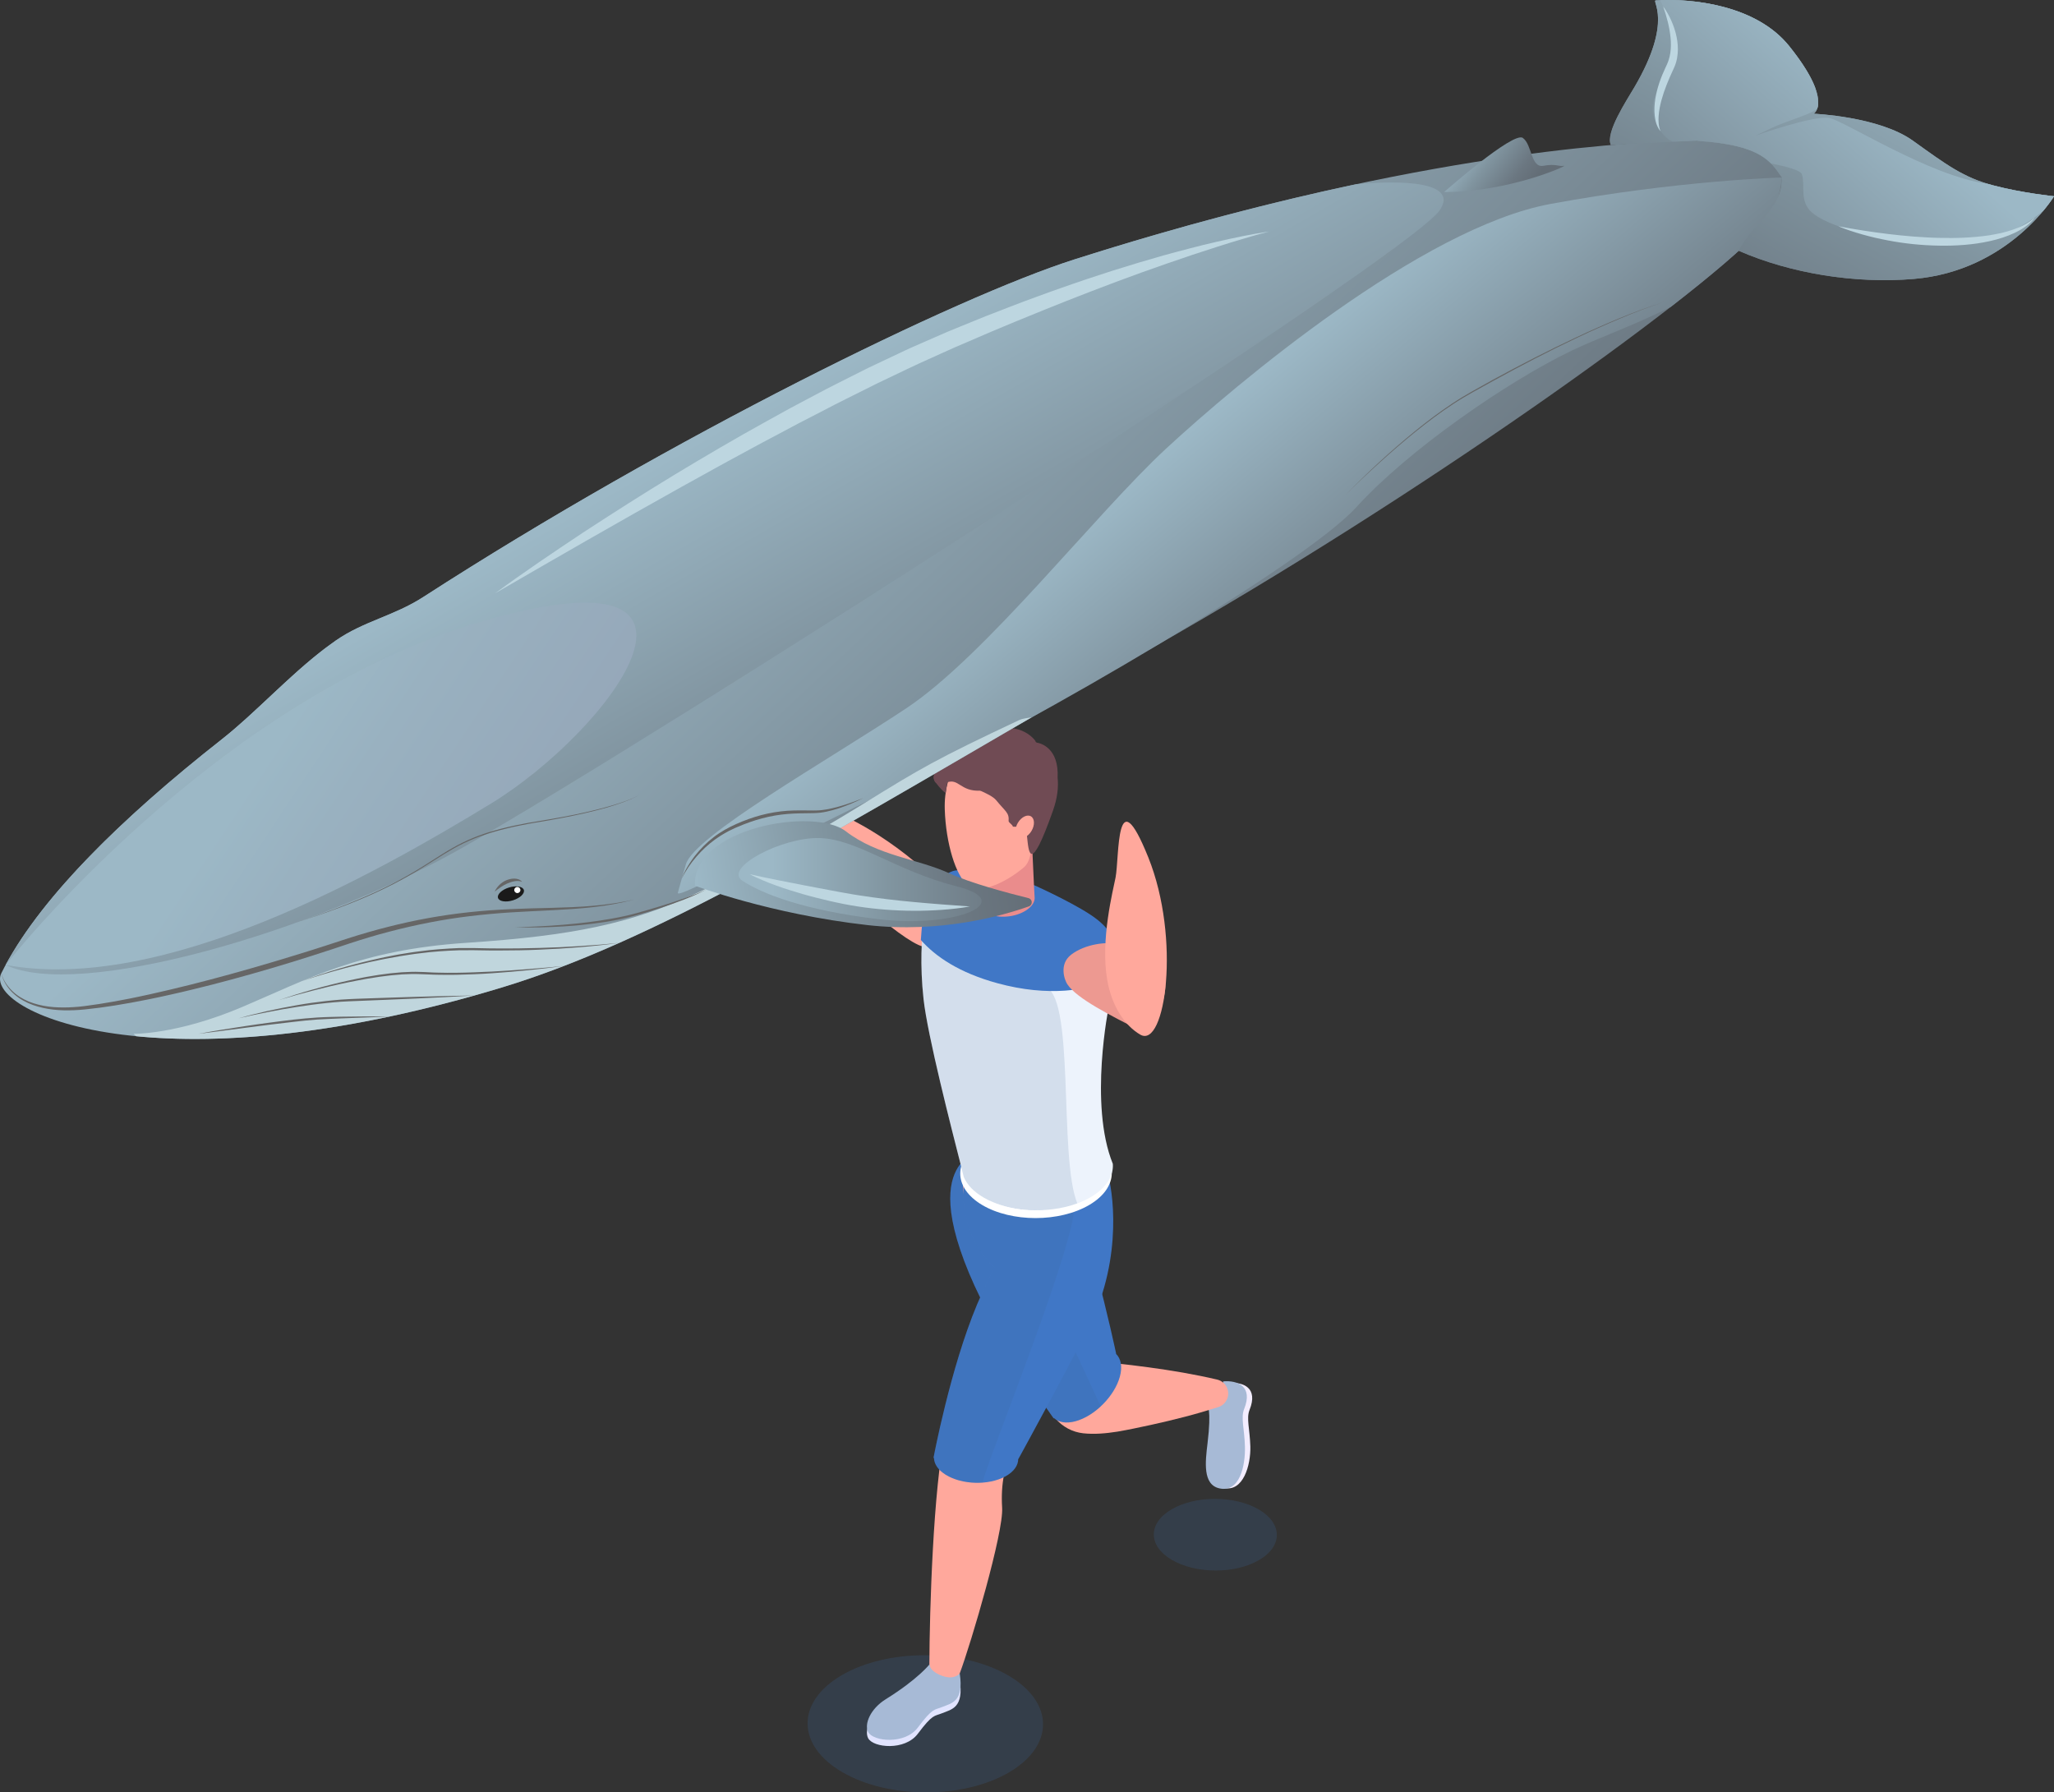 <svg width="259" height="226" viewBox="0 0 259 226" fill="none" xmlns="http://www.w3.org/2000/svg">
    <rect x="0" y="0" width="259" height="226" fill="#333333" stroke="none"/>
    <defs>
        <linearGradient id="paint0_linear_217_429" x1="88.969" y1="48.405" x2="152.761" y2="116.889" gradientUnits="userSpaceOnUse">
            <stop stop-color="#9CB8C6"/>
            <stop offset="1" stop-color="#636D76"/>
        </linearGradient>
        <linearGradient id="paint1_linear_217_429" x1="146.43" y1="57.387" x2="172.564" y2="88.513" gradientUnits="userSpaceOnUse">
            <stop stop-color="#9CB8C6"/>
            <stop offset="1" stop-color="#636D76"/>
        </linearGradient>
        <linearGradient id="paint2_linear_217_429" x1="82.757" y1="58.596" x2="114.768" y2="114.107" gradientUnits="userSpaceOnUse">
            <stop stop-color="#9CB8C6"/>
            <stop offset="1" stop-color="#636D76"/>
        </linearGradient>
        <linearGradient id="paint3_linear_217_429" x1="33.603" y1="95.408" x2="64.266" y2="115.743" gradientUnits="userSpaceOnUse">
            <stop stop-color="#9CB8C6"/>
            <stop offset="0.3" stop-color="#99B1C0"/>
            <stop offset="1" stop-color="#95A6B8"/>
        </linearGradient>
        <linearGradient id="paint4_linear_217_429" x1="239.516" y1="2.543" x2="212.264" y2="51.014" gradientUnits="userSpaceOnUse">
            <stop stop-color="#9CB8C6"/>
            <stop offset="0.4" stop-color="#80949F"/>
            <stop offset="0.78" stop-color="#6B7781"/>
            <stop offset="1" stop-color="#636D76"/>
        </linearGradient>
        <linearGradient id="paint5_linear_217_429" x1="239.516" y1="2.543" x2="212.264" y2="51.014" gradientUnits="userSpaceOnUse">
            <stop stop-color="#9CB8C6"/>
            <stop offset="0.4" stop-color="#80949F"/>
            <stop offset="0.78" stop-color="#6B7781"/>
            <stop offset="1" stop-color="#636D76"/>
        </linearGradient>
        <linearGradient id="paint6_linear_217_429" x1="235.854" y1="10.712" x2="205.73" y2="44.356" gradientUnits="userSpaceOnUse">
            <stop stop-color="#9CB8C6"/>
            <stop offset="1" stop-color="#636D76"/>
        </linearGradient>
        <linearGradient id="paint7_linear_217_429" x1="184.206" y1="18.47" x2="192.129" y2="24.502" gradientUnits="userSpaceOnUse">
            <stop stop-color="#9CB8C6"/>
            <stop offset="0.4" stop-color="#80949F"/>
            <stop offset="0.78" stop-color="#6B7781"/>
            <stop offset="1" stop-color="#636D76"/>
        </linearGradient>
        <linearGradient id="paint8_linear_217_429" x1="88.193" y1="113.606" x2="130.075" y2="106.629" gradientUnits="userSpaceOnUse">
            <stop stop-color="#9CB8C6"/>
            <stop offset="0.4" stop-color="#80949F"/>
            <stop offset="0.78" stop-color="#6B7781"/>
            <stop offset="1" stop-color="#636D76"/>
        </linearGradient>
        <linearGradient id="paint9_linear_217_429" x1="97.35" y1="110.905" x2="135.273" y2="110.905" gradientUnits="userSpaceOnUse">
            <stop stop-color="#9CB8C6"/>
            <stop offset="0.4" stop-color="#80949F"/>
            <stop offset="0.78" stop-color="#6B7781"/>
            <stop offset="1" stop-color="#636D76"/>
        </linearGradient>
        <clipPath id="clip0_217_429">
            <rect width="69" height="146" fill="white" transform="translate(92 80)"/>
        </clipPath>
        <clipPath id="clip1_217_429">
            <rect width="259" height="131" fill="white"/>
        </clipPath>
    </defs>
    <g clip-path="url(#clip0_217_429)">
        <path d="M117.971 110.991C111.15 104.488 105.139 102.342 105.139 102.342C105.139 102.342 105.126 102.315 105.123 102.308C104.56 102.395 104.095 102.938 103.638 103.241C103.229 103.511 102.707 103.696 102.369 104.062C101.807 104.673 101.06 105.766 101.135 106.67C103.185 108.869 112.198 117.518 115.822 119.151C117.254 119.798 118.534 119.417 119.198 117.561C119.204 117.554 119.211 117.538 119.213 117.525C119.905 115.531 120.007 112.927 117.975 110.989L117.971 110.991Z" fill="#FFA89C"/>
        <g style="mix-blend-mode:multiply" opacity="0.15">
            <path d="M127.208 223.488C121.428 226.854 112.03 226.837 106.216 223.45C100.401 220.064 100.372 214.587 106.149 211.221C111.928 207.854 121.327 207.872 127.141 211.259C132.956 214.645 132.984 220.122 127.208 223.488Z" fill="#3C80D3"/>
        </g>
        <path d="M153.054 177.314C153.054 177.314 153.592 177.725 153.076 181.999C152.807 184.23 152.23 187.15 154.286 187.614C156.777 188.174 157.728 184.718 157.662 182.38C157.6 180.163 157.136 178.84 157.562 177.778C158.688 174.983 156.773 174.235 154.995 174.385C154.995 174.385 154.995 175.409 154.845 175.929C154.505 177.095 153.397 177.885 153.052 177.314H153.054Z" fill="#F3EDFF"/>
        <g style="mix-blend-mode:multiply" opacity="0.15">
            <path d="M158.747 196.711C155.729 198.469 150.819 198.46 147.781 196.691C144.744 194.922 144.728 192.062 147.748 190.304C150.766 188.546 155.676 188.555 158.714 190.324C161.752 192.093 161.767 194.953 158.749 196.711H158.747Z" fill="#3C80D3"/>
        </g>
        <path d="M152.238 177.191C152.238 177.191 152.791 177.615 152.261 182.014C151.984 184.312 151.635 187.188 153.753 187.665C156.317 188.243 157.047 184.814 156.981 182.405C156.917 180.123 156.439 178.762 156.879 177.666C158.035 174.791 156.065 174.021 154.237 174.175C154.237 174.175 154.237 175.228 154.082 175.764C153.733 176.966 152.59 177.778 152.236 177.191H152.238Z" fill="#A7BAD6"/>
        <path d="M120.96 155.615C121.599 157.625 122.386 159.572 123.206 161.506C123.626 162.468 124.039 163.434 124.493 164.382C124.93 165.337 125.381 166.285 125.857 167.224C126.772 169.116 127.756 170.978 128.839 172.797C129.942 174.608 131.076 176.406 132.465 178.093L133.057 178.813C133.977 179.931 135.266 180.578 136.595 180.723C138.032 180.874 139.458 180.738 140.879 180.517C142.301 180.279 143.718 179.966 145.137 179.663C146.554 179.351 147.974 179.016 149.389 178.646C150.804 178.278 152.219 177.867 153.631 177.414C154.569 177.113 155.086 176.103 154.785 175.157C154.589 174.532 154.08 174.093 153.49 173.952C152.046 173.615 150.602 173.323 149.161 173.071C147.719 172.819 146.28 172.6 144.841 172.406C143.402 172.219 141.965 172.025 140.528 171.902C139.093 171.799 137.66 171.779 136.241 172.049L140.371 174.679C140.121 172.5 139.619 170.432 139.084 168.375C138.529 166.327 137.877 164.324 137.154 162.347C136.811 161.352 136.442 160.366 136.062 159.389C135.697 158.403 135.292 157.435 134.892 156.462C134.074 154.528 133.225 152.607 132.226 150.751C130.603 147.737 126.867 146.62 123.88 148.257C121.238 149.705 120.069 152.826 120.955 155.612L120.96 155.615Z" fill="#FFA89C"/>
        <path d="M121.022 146.856C123.252 143.833 130.358 146.013 133.356 147.981C136.352 149.948 140.742 170.691 140.742 170.691L140.725 170.708C141.341 171.3 141.556 172.304 141.213 173.573C140.543 176.042 138.025 178.565 135.587 179.21C134.426 179.518 133.497 179.34 132.909 178.804L132.87 178.847C132.87 178.847 125.762 169.073 122.209 160.567C118.656 152.059 119.792 148.527 121.024 146.856H121.022Z" fill="#4077C6"/>
        <g style="mix-blend-mode:multiply" opacity="0.15">
            <path d="M132.867 178.849C132.867 178.849 125.76 169.075 122.207 160.569C118.654 152.061 119.79 148.529 121.022 146.858C121.773 145.841 123.082 145.422 124.594 145.377L128.059 154.698C131.799 162.162 136.993 173.394 138.801 177.325C137.835 178.224 136.703 178.918 135.584 179.212C134.424 179.52 133.495 179.342 132.907 178.806L132.867 178.849Z" fill="#3E6593"/>
        </g>
        <path d="M117.188 209.96C117.21 202.891 117.694 187.719 119.162 180.776C120.511 176.196 123.078 165.863 126.836 158.814C122.388 156.69 121.066 150.767 121.535 148.427C121.535 148.427 138.613 145.152 139.031 145.837C139.438 146.504 140.046 151.298 140.145 153.781C140.736 160.032 134.156 172.872 132.131 175.857C128.611 181.048 125.972 183.792 126.365 190.124C126.558 193.213 122.472 207.12 121.015 211.009C118.702 217.184 117.175 212.778 117.184 209.958L117.188 209.96Z" fill="#FFA89C"/>
        <path d="M117.712 183.819C117.712 183.819 119.821 172.538 123.208 164.471C123.745 163.193 124.986 160.54 125.381 159.791C125.381 159.791 120.951 156.121 121.53 149.35C122.109 142.577 139.117 146.731 139.564 147.682C140.01 148.632 141.752 156.73 138.127 165.495C136.82 168.654 128.419 183.955 128.419 183.955H128.395C128.395 184.769 127.851 185.575 126.761 186.166C124.641 187.315 121.274 187.214 119.24 185.943C118.271 185.338 117.787 184.575 117.767 183.819H117.712Z" fill="#4077C6"/>
        <g style="mix-blend-mode:multiply" opacity="0.15">
            <path d="M117.765 183.819H117.71C117.71 183.819 119.819 172.536 123.206 164.471C123.743 163.193 124.983 160.54 125.379 159.791C125.379 159.791 120.949 156.121 121.528 149.35C121.749 146.76 124.375 145.772 127.557 145.587L135.445 151.485C136.338 155.188 124.535 184.011 123.94 186.813C123.931 186.855 123.916 186.896 123.904 186.938C122.244 187.061 120.489 186.726 119.237 185.943C118.269 185.338 117.785 184.575 117.765 183.819Z" fill="#3E6593"/>
        </g>
        <path d="M117.237 210.605C117.237 210.605 115.786 212.486 111.688 215.035C109.766 216.229 108.951 218.159 109.466 219.162C110.085 220.374 114.1 220.787 115.731 218.611C117.626 216.084 117.809 216.419 118.778 216.026C120.009 215.526 121.559 215.343 121.019 211.792C121.019 211.792 120.542 212.352 119.624 212.274C118.61 212.187 117.148 211.424 117.237 210.607V210.605Z" fill="#E1E4FF"/>
        <path d="M117.237 209.824C117.237 209.824 115.786 211.705 111.688 214.255C109.766 215.448 108.951 217.378 109.466 218.382C110.085 219.593 114.1 220.006 115.731 217.831C117.626 215.303 117.809 215.638 118.778 215.245C120.009 214.745 121.559 214.562 121.019 211.011C121.019 211.011 120.542 211.571 119.624 211.493C118.61 211.406 117.148 210.643 117.237 209.826V209.824Z" fill="#A7BAD6"/>
        <path d="M130.696 143.325C133.057 143.325 135.257 143.858 136.893 144.824C138.354 145.687 139.159 146.78 139.159 147.896C139.159 149.025 138.339 150.133 136.851 151.012C135.189 151.996 132.962 152.536 130.581 152.536C128.2 152.536 126.02 152.003 124.386 151.037C122.925 150.174 122.12 149.08 122.12 147.965C122.12 146.85 122.941 145.727 124.428 144.848C126.091 143.867 128.317 143.325 130.698 143.325H130.696ZM130.696 142.279C128.24 142.279 125.781 142.834 123.902 143.947C120.159 146.162 120.139 149.741 123.86 151.943C125.713 153.038 128.145 153.587 130.579 153.587C133.013 153.587 135.494 153.031 137.373 151.918C141.116 149.703 141.136 146.125 137.415 143.923C135.562 142.827 133.13 142.279 130.694 142.279H130.696Z" fill="white"/>
        <path d="M116.454 125.964C116.952 130.538 119.941 142.147 121.267 147.349V147.369C121.36 147.746 121.455 148.103 121.526 148.407C121.526 148.407 121.537 148.418 121.537 148.427C121.941 149.368 122.77 150.258 124.026 150.992C127.74 153.149 133.776 153.138 137.51 150.961C139.387 149.861 140.331 148.438 140.331 147.003C140.331 146.919 140.331 146.825 140.32 146.742C137.278 139.229 139.823 126.877 139.823 126.877C140.154 124.354 140.362 121.088 140.415 120.764C140.499 120.305 140.457 119.267 140.457 119.247C140.375 117.646 138.487 116.149 138.145 115.899C136.164 114.339 131.163 112.037 130.696 111.828C127.76 110.529 124.141 109.806 121.641 109.934C120.955 109.704 120.106 109.809 119.337 110.435C117.438 111.952 116.702 114.203 116.516 115.805C116.215 118.234 115.977 121.563 116.454 125.969V125.964Z" fill="#EDF3FC"/>
        <g style="mix-blend-mode:multiply" opacity="0.15">
            <path d="M116.374 117.115C117.705 119.089 119.587 123.203 131.545 124.394C135.677 124.804 133.429 145.87 135.843 151.728C132.151 153.091 127.23 152.853 124.026 150.992C122.77 150.261 121.941 149.37 121.537 148.427C121.537 148.416 121.526 148.407 121.526 148.407C121.453 148.103 121.36 147.746 121.267 147.369V147.349C119.94 142.147 116.951 130.54 116.454 125.964C116.056 122.299 116.158 119.39 116.374 117.112V117.115Z" fill="#3E6593"/>
        </g>
        <path d="M125.768 123.972C120.953 122.66 117.96 120.61 116.114 118.522C116.178 117.509 116.266 116.59 116.368 115.783C116.556 114.161 117.303 111.883 119.224 110.346C120 109.71 120.862 109.606 121.554 109.838C124.086 109.71 127.749 110.442 130.723 111.756C131.196 111.968 136.256 114.299 138.264 115.879C138.611 116.133 140.521 117.648 140.605 119.27C140.605 119.292 140.647 120.34 140.563 120.807C140.534 120.992 140.455 122.123 140.329 123.531C137.143 124.836 132.292 125.75 125.766 123.972H125.768Z" fill="#4077C6"/>
        <path d="M125.704 104.426C125.978 103.52 126.805 102.848 127.796 102.826C129.031 102.799 130.055 103.788 130.082 105.035C130.082 105.035 130.422 112.825 130.455 113.03C130.535 113.545 130.276 114.11 129.65 114.6C128.415 115.571 126.244 115.879 124.8 115.288C124.048 114.98 123.648 114.489 123.608 113.953C123.588 113.701 125.704 104.428 125.704 104.428V104.426Z" fill="#EA8C8C"/>
        <path d="M131.461 101.659C131.437 104.069 130.9 105.827 130.017 107.408C129.927 107.571 129.847 108.744 129.102 109.369C126.367 111.66 124.015 112.115 123.454 112.102C123.144 112.093 122.355 111.885 122.096 111.687C120.495 110.451 119.271 106.291 119.131 102.079C118.972 97.28 121.603 93.296 125.01 93.18C128.415 93.064 131.512 96.861 131.463 101.662L131.461 101.659Z" fill="#FFA89C"/>
        <path d="M125.616 100.903C124.879 99.995 122.158 99.225 120.555 98.264C119.786 97.802 119.509 97.671 119.264 99.964C119.244 100.153 117.57 98.485 117.741 97.936C118.707 94.82 120.526 94.186 122.333 93.184C128.357 89.845 130.608 93.494 130.608 93.494L130.548 93.523C130.61 93.561 130.672 93.595 130.732 93.635C131.24 93.718 133.541 94.313 133.362 98.065C133.486 99.266 133.329 100.642 132.783 102.192C129.827 110.569 129.71 107.319 129.502 105.456C129.213 102.848 129.712 104.397 127.72 104.234C127.667 103.966 127.283 103.81 127.181 103.551C127.272 102.449 126.79 102.349 125.616 100.901V100.903Z" fill="#704B54"/>
        <path d="M130.064 104.778C130.502 104.049 130.477 103.223 130.004 102.935C129.533 102.648 128.797 103.005 128.357 103.734C127.919 104.463 127.946 105.289 128.417 105.577C128.888 105.864 129.626 105.508 130.064 104.778Z" fill="#FFA89C"/>
        <path d="M123.688 99.692C121.033 99.859 120.907 98.007 119.288 98.699C117.67 99.391 117.453 97.961 118.017 97.095C118.581 96.229 121.767 95.734 121.767 95.734L124.904 97.564L123.688 99.689V99.692Z" fill="#704B54"/>
        <path d="M100.072 88.31C100.706 89.544 101.301 90.786 101.849 92.044C102.4 93.3 102.924 94.565 103.414 95.841C103.923 97.111 104.376 98.396 104.834 99.678C105.254 100.972 105.577 102.295 105.519 103.727C105.442 105.601 103.872 107.058 102.015 106.98C100.914 106.933 99.95 106.344 99.371 105.494C98.573 104.31 98.157 103.013 97.839 101.688C97.558 100.354 97.273 99.02 97.041 97.673C96.793 96.33 96.576 94.976 96.388 93.615C96.196 92.254 96.052 90.882 95.948 89.497C95.856 88.279 96.76 87.217 97.967 87.125C98.869 87.056 99.685 87.549 100.078 88.31H100.072Z" fill="#FFA89C"/>
        <path d="M99.786 88.475C100.069 84.045 97.553 80.237 95.573 80.01C93.592 79.782 91.973 84.48 92 84.377C92.026 84.273 91.898 86.686 92.727 86.898C92.727 86.898 93.348 86.151 93.658 86.191C94.513 86.298 94.967 87.71 95.586 89.852C96.28 92.25 99.786 88.478 99.786 88.478V88.475Z" fill="#FFA89C"/>
        <path d="M146.15 127.756C146.698 126.335 147.344 124.019 146.654 122.471C144.556 120.849 142.798 119.519 142.557 119.417C142.263 119.29 141.938 119.189 141.607 119.111C139.475 118.607 136.754 119.093 135.087 120.358C135.076 120.363 135.06 120.376 135.058 120.383C133.513 121.579 134.225 123.551 134.578 124.093C135.781 125.929 140.088 128.057 143.897 130.018C144.857 129.728 145.655 129.045 146.15 127.756Z" fill="#ED9991"/>
        <path d="M143.789 130.46C146.937 132.284 148.924 118.368 144.795 108.106C140.667 97.845 141.169 108.004 140.667 110.647C140.366 112.222 138.741 118.455 139.61 123.526C140.198 126.953 141.881 129.353 143.789 130.46Z" fill="#FFA89C"/>
    </g>
    <g clip-path="url(#clip1_217_429)">
        <path d="M0.169 122.708C-2.159 127.393 19.608 137.769 63.383 124.478C85.792 117.675 111.684 100.762 145.379 81.641C179.075 62.52 213.431 37.931 221.595 29.369C229.758 20.808 220.888 17.532 212.231 17.754C203.574 17.977 176.259 19.706 135.448 32.722C120.624 37.45 84.774 55.006 53.368 75.282C49.667 77.672 45.887 78.312 42.351 80.76C37.259 84.286 32.521 89.645 27.983 93.21C14.905 103.482 4.643 113.708 0.169 122.708Z" fill="url(#paint0_linear_217_429)"/>
        <path d="M224.686 22.381C224.655 22.381 211.719 22.729 195.518 25.714C179.299 28.701 155.964 48.318 147.081 56.525C138.198 64.732 124.288 82.663 114.275 89.31C104.261 95.958 87.493 105.408 86.482 108.991C85.472 112.572 85.568 112.172 85.472 112.572C85.241 113.55 98.332 106.211 113.656 98.981C130.369 91.097 164.454 71.189 171.023 63.957C177.593 56.725 190.069 48.115 198.175 44.213C201.434 42.644 206.135 40.988 210.682 38.692C215.726 34.779 219.513 31.552 221.596 29.37C222.354 28.574 222.965 27.824 223.443 27.118C224.077 25.676 224.51 24.103 224.688 22.384C224.688 22.384 224.688 22.384 224.688 22.383L224.686 22.381Z" fill="url(#paint1_linear_217_429)"/>
        <path d="M27.982 93.21C15.409 103.087 5.436 112.922 0.711 121.666C9.93 126.098 39.463 117.543 58.146 106.981C81.229 93.933 177.381 32.489 181.529 26.529C183.555 23.619 179.396 22.49 170.982 23.231C160.701 25.415 148.796 28.465 135.447 32.722C120.622 37.45 84.773 55.006 53.367 75.282C49.666 77.672 45.886 78.312 42.349 80.76C41.864 81.113 41.384 81.462 40.908 81.812C36.359 85.287 32.088 89.984 27.98 93.209L27.982 93.21Z" fill="url(#paint2_linear_217_429)"/>
        <path d="M0.711 121.666C0.711 121.666 26.985 88.076 60.97 78.298C94.954 68.521 76.597 92.382 61.88 101.34C47.164 110.297 20.552 125.312 0.712 121.666H0.711Z" fill="url(#paint3_linear_217_429)"/>
        <path d="M108.866 101.35C101.676 105.798 95.672 109 87.631 112.713C79.59 116.424 72.326 117.987 58.84 118.877C45.354 119.768 38.82 123.448 30.574 126.956C22.326 130.466 16.836 130.353 16.836 130.353C16.836 130.353 16.947 130.462 17.169 130.655C27.788 131.696 43.26 130.587 63.383 124.478C82.276 118.742 103.645 105.82 130.08 90.447C129.568 90.54 129.004 90.566 128.49 90.806C118.036 95.721 116.055 96.9 108.866 101.35Z" fill="#C0D6DD"/>
        <path d="M213.933 17.757C213.933 17.757 211.213 17.785 203.119 18.287C202.422 16.717 205.068 12.741 206.113 10.957C211.052 2.528 208.17 0.086 208.802 0.047C213.277 -0.235 221.425 0.609 225.597 5.798C231.254 12.833 228.694 14.339 228.694 14.339C228.694 14.339 236.943 14.681 241.214 17.744C245.484 20.808 247.604 22.389 251.318 23.37C254.983 24.34 259 24.747 259 24.747C259 24.747 253.359 34.151 241.316 35.172C233.954 35.796 225.832 34.497 219.253 31.623C221.162 27.938 224.824 26.349 224.686 22.38C223.26 20.3 222.02 18.252 213.933 17.756V17.757Z" fill="url(#paint4_linear_217_429)"/>
        <path d="M213.933 17.757C213.933 17.757 211.213 17.785 203.119 18.287C202.422 16.717 205.068 12.741 206.113 10.957C211.052 2.528 208.17 0.086 208.802 0.047C213.277 -0.235 221.425 0.609 225.597 5.798C231.254 12.833 228.694 14.339 228.694 14.339C228.694 14.339 236.943 14.681 241.214 17.744C245.484 20.808 247.604 22.389 251.318 23.37C254.983 24.34 259 24.747 259 24.747C259 24.747 253.359 34.151 241.316 35.172C233.954 35.796 225.832 34.497 219.253 31.623C221.162 27.938 224.824 26.349 224.686 22.38C223.26 20.3 222.02 18.252 213.933 17.756V17.757Z" fill="url(#paint5_linear_217_429)"/>
        <path d="M259 24.748C259 24.748 254.983 24.34 251.318 23.372C251.084 23.31 250.856 23.245 250.633 23.179C243.345 22.231 232.601 15.229 230.645 14.874C228.69 14.518 221.377 17.099 221.377 17.099L223.352 16.155C225.327 15.211 228.695 14.342 229.168 13.633C229.208 13.509 229.239 13.364 229.256 13.199C229.268 12.729 229.144 11.957 228.862 11.004C228.385 9.751 227.415 8.062 225.597 5.801C221.587 0.81 213.903 -0.162 209.34 0.021C209.343 0.028 209.404 0.158 210.514 2.507C211.689 4.993 210.065 8.557 208.719 12.025C207.372 15.496 210.514 17.663 210.514 17.663L210.951 17.86C213.091 17.766 213.934 17.757 213.934 17.757C219.676 18.109 221.966 19.244 223.322 20.617C225.397 21.015 227.056 21.485 227.216 21.99C227.665 23.413 226.856 25.37 228.473 26.794C230.089 28.217 236.508 31.02 248.945 30.494C252.16 30.358 255.411 28.374 257.648 26.583C258.556 25.492 259.001 24.75 259.001 24.75L259 24.748Z" fill="url(#paint6_linear_217_429)"/>
        <path d="M0.169 122.708C0.385 123.544 0.877 124.285 1.48 124.886C1.783 125.188 2.12 125.456 2.478 125.688C2.84 125.919 3.224 126.111 3.616 126.279C4.41 126.6 5.248 126.804 6.099 126.915C6.949 127.028 7.811 127.046 8.67 127.018C9.53 126.984 10.383 126.907 11.241 126.774L12.525 126.591L13.805 126.377L14.444 126.27L15.083 126.149L16.358 125.908C17.206 125.729 18.055 125.561 18.899 125.37C25.664 123.872 32.339 121.971 38.954 119.909C39.78 119.651 40.605 119.383 41.429 119.117C42.251 118.845 43.073 118.574 43.905 118.309C45.565 117.782 47.237 117.292 48.926 116.868C52.302 116.006 55.742 115.382 59.207 115.014C62.672 114.638 66.156 114.547 69.624 114.469C71.359 114.421 73.093 114.364 74.82 114.209C76.547 114.059 78.266 113.808 79.961 113.429C78.281 113.868 76.567 114.183 74.838 114.373C73.11 114.574 71.372 114.676 69.637 114.769C67.903 114.86 66.168 114.931 64.439 115.042C62.709 115.152 60.983 115.308 59.265 115.514C55.828 115.924 52.43 116.599 49.085 117.474C47.412 117.908 45.757 118.409 44.114 118.946L41.646 119.765C40.819 120.035 39.995 120.306 39.167 120.568C35.857 121.623 32.523 122.608 29.168 123.513C27.49 123.965 25.808 124.403 24.115 124.805L22.847 125.108L21.574 125.397C20.728 125.594 19.875 125.768 19.025 125.947C18.173 126.124 17.317 126.279 16.462 126.442L15.175 126.662L14.533 126.772L13.887 126.869L12.594 127.058L11.296 127.211C10.434 127.324 9.554 127.383 8.678 127.394C7.802 127.406 6.922 127.352 6.055 127.208C5.189 127.065 4.336 126.827 3.532 126.469C3.134 126.283 2.749 126.073 2.387 125.823C2.029 125.573 1.694 125.288 1.395 124.968C1.098 124.65 0.837 124.296 0.627 123.917C0.419 123.537 0.249 123.134 0.168 122.711L0.169 122.708Z" fill="#666666"/>
        <path d="M182.095 24.215C182.095 24.215 190.814 16.543 192.016 17.387C193.217 18.231 193.004 21.197 194.62 20.903C196.236 20.61 196.556 21.037 197.219 20.903C197.882 20.77 190.443 24.213 182.093 24.213L182.095 24.215Z" fill="url(#paint7_linear_217_429)"/>
        <path d="M62.797 113.219C62.938 113.664 63.781 113.799 64.68 113.52C65.579 113.241 66.195 112.654 66.054 112.209C65.913 111.763 65.07 111.628 64.171 111.907C63.272 112.186 62.657 112.774 62.797 113.219Z" fill="#1A1A1A"/>
        <path d="M62.394 112.427C62.438 112.258 62.539 112.114 62.633 111.972C62.734 111.834 62.844 111.701 62.967 111.58C63.214 111.339 63.504 111.131 63.838 110.993C64.16 110.86 64.513 110.774 64.874 110.781C65.054 110.784 65.235 110.815 65.406 110.879C65.57 110.948 65.734 111.045 65.826 111.193C65.515 111.05 65.198 111.062 64.895 111.112C64.591 111.163 64.293 111.263 64.001 111.383C63.719 111.499 63.446 111.656 63.179 111.834C63.046 111.924 62.911 112.016 62.781 112.114C62.648 112.213 62.513 112.309 62.391 112.426L62.394 112.427Z" fill="#666666"/>
        <path d="M64.845 112.223C64.845 112.435 65.019 112.607 65.233 112.607C65.448 112.607 65.622 112.435 65.622 112.223C65.622 112.01 65.448 111.838 65.233 111.838C65.019 111.838 64.845 112.01 64.845 112.223Z" fill="white"/>
        <path d="M38.179 123.682C41.326 122.479 44.578 121.549 47.874 120.826C48.285 120.729 48.699 120.65 49.114 120.568C49.529 120.489 49.941 120.402 50.358 120.334C51.191 120.202 52.023 120.052 52.864 119.957C54.537 119.72 56.225 119.609 57.916 119.538L59.184 119.541H59.819L60.45 119.555L61.712 119.58L62.975 119.589C63.817 119.599 64.659 119.583 65.502 119.579C66.344 119.561 67.186 119.551 68.028 119.525C69.711 119.48 71.395 119.404 73.076 119.296C74.758 119.193 76.437 119.059 78.114 118.877C77.28 119.001 76.443 119.101 75.604 119.191C74.766 119.283 73.926 119.361 73.085 119.434C71.405 119.57 69.72 119.671 68.035 119.742C66.35 119.821 64.662 119.842 62.974 119.845L61.708 119.842L60.443 119.823L59.81 119.813H59.18L57.92 119.818C56.242 119.879 54.561 119.982 52.895 120.209C52.059 120.3 51.23 120.445 50.399 120.572C49.984 120.637 49.572 120.724 49.158 120.796C48.744 120.871 48.33 120.944 47.919 121.034L46.684 121.292L45.454 121.578C45.043 121.67 44.637 121.78 44.228 121.883L43.616 122.039L43.008 122.205C41.382 122.642 39.769 123.128 38.179 123.682Z" fill="#666666"/>
        <path d="M35.154 126.102C38.025 125.125 40.952 124.298 43.918 123.642C44.657 123.47 45.405 123.33 46.152 123.186L47.277 122.998C47.464 122.969 47.652 122.934 47.84 122.908L48.406 122.834L48.972 122.759L49.255 122.722L49.539 122.696L50.677 122.591C51.439 122.556 52.201 122.51 52.966 122.548C53.734 122.559 54.479 122.632 55.238 122.639C55.617 122.645 55.995 122.66 56.373 122.659L57.509 122.656C59.025 122.638 60.539 122.57 62.054 122.5C63.568 122.421 65.081 122.317 66.594 122.194C68.107 122.08 69.619 121.942 71.129 121.792C69.626 122.005 68.117 122.171 66.607 122.332C65.096 122.481 63.583 122.61 62.068 122.715C60.552 122.821 59.034 122.88 57.514 122.913L56.373 122.921C55.993 122.925 55.612 122.913 55.233 122.908C54.475 122.906 53.705 122.836 52.956 122.829C52.204 122.787 51.45 122.829 50.695 122.86L49.566 122.958L49.283 122.982L49.002 123.017L48.438 123.087L47.875 123.158C47.688 123.182 47.501 123.215 47.315 123.244L46.194 123.424C45.451 123.566 44.704 123.693 43.963 123.851C42.479 124.152 41.003 124.5 39.535 124.882C38.066 125.256 36.605 125.663 35.153 126.101L35.154 126.102Z" fill="#666666"/>
        <path d="M30.092 128.396C31.292 128.052 32.506 127.759 33.724 127.479C34.942 127.207 36.169 126.966 37.401 126.751C38.631 126.531 39.871 126.356 41.115 126.219C41.736 126.143 42.361 126.097 42.983 126.04C43.608 126.002 44.235 125.959 44.858 125.939C47.353 125.856 49.85 125.761 52.346 125.691L56.091 125.59C57.34 125.566 58.588 125.533 59.837 125.518C58.59 125.597 57.343 125.657 56.096 125.728L52.354 125.907C49.86 126.022 47.365 126.115 44.869 126.219C44.243 126.235 43.623 126.276 43.002 126.308C42.382 126.36 41.761 126.403 41.142 126.474C40.522 126.535 39.905 126.617 39.286 126.696C38.669 126.786 38.052 126.866 37.436 126.965C36.203 127.155 34.976 127.372 33.752 127.614C32.526 127.848 31.308 128.114 30.092 128.396Z" fill="#666666"/>
        <path d="M25.007 130.353C25.999 130.168 26.995 130.006 27.989 129.837L30.979 129.37C31.976 129.213 32.976 129.082 33.977 128.946C34.978 128.813 35.977 128.682 36.981 128.566C37.985 128.457 38.991 128.357 40.002 128.296C40.508 128.262 41.011 128.249 41.516 128.231C42.021 128.213 42.526 128.202 43.029 128.193C44.039 128.176 45.047 128.164 46.056 128.159C47.066 128.164 48.074 128.162 49.084 128.186L46.059 128.297C45.051 128.331 44.043 128.366 43.036 128.41C42.029 128.461 41.02 128.485 40.017 128.552C39.016 128.621 38.014 128.73 37.013 128.847C35.009 129.062 33.01 129.329 31.01 129.585L28.01 129.974L25.008 130.354L25.007 130.353Z" fill="#666666"/>
        <path d="M64.845 116.916C65.883 116.893 66.918 116.861 67.954 116.803C68.989 116.751 70.023 116.688 71.055 116.598C73.118 116.427 75.179 116.192 77.211 115.814C77.721 115.732 78.225 115.617 78.731 115.514C78.985 115.466 79.233 115.397 79.484 115.335L80.235 115.145C81.234 114.867 82.226 114.574 83.217 114.277C84.207 113.975 85.192 113.657 86.168 113.31C87.145 112.969 88.116 112.606 89.056 112.171C87.217 113.132 85.249 113.823 83.284 114.483C82.3 114.814 81.302 115.101 80.306 115.391L79.551 115.589C79.3 115.652 79.048 115.725 78.793 115.775C78.284 115.883 77.778 116.004 77.265 116.089L76.496 116.223L75.723 116.335C75.21 116.416 74.692 116.474 74.176 116.536C73.66 116.6 73.142 116.641 72.626 116.696C72.109 116.74 71.591 116.782 71.072 116.81C70.035 116.874 68.997 116.913 67.959 116.937C66.921 116.95 65.883 116.954 64.845 116.913V116.916Z" fill="#666666"/>
        <path d="M87.638 111.675C87.638 111.675 97.111 115.262 109.392 116.645C118.672 117.691 126.475 115.445 129.736 114.285C130.248 114.104 130.211 113.375 129.683 113.244C127.155 112.619 122.391 111.355 119.697 110.111C115.747 108.287 110.696 107.931 106.654 104.817C102.614 101.703 87.273 104.43 87.637 111.675H87.638Z" fill="url(#paint8_linear_217_429)"/>
        <path d="M209.841 38.094C208.892 38.373 207.962 38.711 207.038 39.061C206.574 39.233 206.116 39.416 205.657 39.6C205.196 39.781 204.743 39.975 204.286 40.165C203.828 40.353 203.376 40.55 202.923 40.746C202.469 40.94 202.015 41.138 201.566 41.343L200.217 41.953L198.876 42.583C195.304 44.27 191.798 46.096 188.337 47.998C186.615 48.963 184.858 49.872 183.214 50.958C181.566 52.04 179.99 53.228 178.455 54.464C176.922 55.702 175.433 56.995 173.974 58.319C172.511 59.637 171.076 60.99 169.682 62.383C172.44 59.568 175.339 56.888 178.395 54.392C179.926 53.149 181.5 51.953 183.149 50.861C184.795 49.762 186.55 48.846 188.269 47.875C191.74 45.987 195.254 44.174 198.834 42.5L200.18 41.876L201.533 41.27C201.984 41.066 202.438 40.871 202.893 40.678C203.348 40.484 203.8 40.287 204.259 40.103C204.719 39.919 205.174 39.729 205.637 39.554C206.098 39.375 206.559 39.197 207.025 39.03C207.954 38.69 208.888 38.363 209.841 38.096V38.094Z" fill="#666666"/>
        <path d="M37.556 116.262C39.389 115.647 41.21 115.003 43.011 114.302C44.809 113.601 46.591 112.851 48.327 112.009C50.066 111.172 51.753 110.232 53.385 109.205C55.021 108.186 56.613 107.083 58.358 106.233C60.099 105.381 61.954 104.775 63.838 104.334C64.78 104.103 65.73 103.92 66.682 103.742C67.636 103.576 68.591 103.421 69.543 103.262C71.449 102.935 73.346 102.56 75.221 102.092C76.157 101.853 77.09 101.602 78.008 101.302C78.468 101.154 78.923 100.99 79.372 100.816C79.817 100.631 80.267 100.447 80.677 100.193C80.271 100.454 79.824 100.645 79.382 100.837C78.934 101.02 78.482 101.191 78.024 101.346C77.795 101.422 77.566 101.502 77.336 101.574L76.642 101.787C76.41 101.856 76.175 101.916 75.944 101.982C75.711 102.047 75.477 102.112 75.243 102.168C73.369 102.647 71.47 103.033 69.565 103.37L66.707 103.863C65.758 104.044 64.81 104.23 63.873 104.464C63.402 104.571 62.938 104.705 62.472 104.83C62.011 104.969 61.548 105.103 61.091 105.261C60.178 105.568 59.282 105.927 58.416 106.349C56.68 107.186 55.086 108.282 53.444 109.296C51.806 110.319 50.112 111.255 48.367 112.087C44.882 113.766 41.232 115.07 37.557 116.262H37.556Z" fill="#666666"/>
        <path d="M85.992 110.724C86.183 110.214 86.435 109.725 86.714 109.254C86.859 109.022 86.997 108.785 87.157 108.561L87.392 108.223L87.641 107.894C88.318 107.028 89.103 106.237 89.984 105.565C90.859 104.885 91.841 104.342 92.853 103.892C93.862 103.446 94.906 103.066 95.978 102.778C97.052 102.497 98.152 102.312 99.259 102.23C99.812 102.197 100.366 102.181 100.918 102.181L102.565 102.195C102.839 102.199 103.106 102.185 103.374 102.17L103.776 102.125C103.91 102.109 104.044 102.084 104.177 102.064C104.712 101.972 105.244 101.85 105.768 101.701C106.822 101.412 107.852 101.034 108.867 100.617C108.381 100.871 107.881 101.099 107.374 101.312C106.868 101.524 106.353 101.722 105.831 101.899C105.308 102.075 104.774 102.22 104.231 102.337C104.095 102.363 103.96 102.397 103.822 102.416L103.406 102.475C103.126 102.501 102.846 102.523 102.572 102.528C102.02 102.545 101.471 102.546 100.924 102.553C100.378 102.563 99.835 102.588 99.293 102.632C98.211 102.723 97.138 102.907 96.092 103.188C95.042 103.462 94.017 103.834 93.017 104.261C92.892 104.314 92.764 104.364 92.642 104.42L92.278 104.596C92.035 104.714 91.787 104.824 91.558 104.967L91.207 105.168C91.089 105.234 90.973 105.302 90.862 105.379C90.638 105.53 90.408 105.672 90.189 105.832C89.313 106.464 88.513 107.204 87.809 108.028C87.099 108.847 86.474 109.747 85.997 110.728L85.992 110.724Z" fill="#666666"/>
        <path d="M110.936 115.916C101.292 114.787 96.031 112.65 93.606 111.048C91.182 109.446 98.546 105.567 103.304 105.67C108.062 105.772 112.911 109.805 120.634 111.761C128.355 113.716 120.58 117.044 110.936 115.916Z" fill="url(#paint9_linear_217_429)"/>
        <path d="M62.394 74.839C66.03 72.164 69.772 69.641 73.534 67.143C77.313 64.676 81.123 62.248 84.983 59.901C88.85 57.563 92.747 55.275 96.708 53.087L99.678 51.448L102.677 49.856C103.677 49.327 104.676 48.797 105.692 48.294L108.726 46.765L109.486 46.386L110.253 46.021L111.791 45.294L113.328 44.567L114.096 44.203C114.352 44.081 114.608 43.96 114.869 43.848L117.989 42.482C118.509 42.255 119.027 42.024 119.549 41.803L121.12 41.159L124.267 39.879L127.434 38.651C128.487 38.236 129.553 37.849 130.615 37.457C131.678 37.07 132.739 36.674 133.811 36.306C134.881 35.933 135.949 35.557 137.024 35.199C138.1 34.845 139.175 34.487 140.253 34.142L143.501 33.142C144.589 32.825 145.674 32.501 146.763 32.191L148.404 31.748C148.95 31.6 149.497 31.452 150.048 31.316L151.694 30.896C152.243 30.759 152.796 30.634 153.348 30.504C155.556 29.998 157.772 29.521 160.014 29.194C158.919 29.48 157.833 29.784 156.752 30.112L155.94 30.352L155.131 30.6C154.592 30.766 154.052 30.93 153.517 31.106C151.366 31.785 149.23 32.505 147.103 33.246L143.916 34.369L140.745 35.535L137.587 36.735C136.534 37.135 135.491 37.559 134.441 37.963C130.259 39.629 126.089 41.322 121.965 43.126L120.413 43.791C119.899 44.016 119.39 44.251 118.878 44.481L115.812 45.867C114.792 46.335 113.784 46.831 112.769 47.312L111.249 48.037L110.489 48.402L109.736 48.781C107.727 49.789 105.706 50.771 103.717 51.822L100.719 53.367L97.74 54.953C95.745 55.994 93.78 57.09 91.797 58.155C90.805 58.685 89.827 59.244 88.84 59.785C87.854 60.331 86.865 60.867 85.883 61.42C78.016 65.807 70.203 70.305 62.391 74.834L62.394 74.839Z" fill="#BDD6E0"/>
        <path d="M94.549 110.23C95.702 110.497 96.852 110.732 98.003 110.963C99.153 111.194 100.302 111.418 101.451 111.639L104.899 112.292C105.474 112.395 106.051 112.514 106.621 112.607C107.193 112.707 107.762 112.816 108.336 112.896C110.63 113.251 112.942 113.529 115.269 113.739C117.596 113.959 119.931 114.126 122.293 114.295C121.71 114.407 121.123 114.487 120.536 114.555C119.947 114.626 119.358 114.679 118.767 114.721C117.585 114.803 116.4 114.845 115.215 114.838C112.843 114.832 110.468 114.649 108.115 114.287C107.526 114.204 106.941 114.084 106.356 113.977C106.061 113.923 105.774 113.859 105.485 113.795L104.621 113.605C103.47 113.334 102.323 113.054 101.187 112.723C100.05 112.396 98.921 112.041 97.809 111.635C97.255 111.43 96.7 111.221 96.156 110.986C95.611 110.753 95.069 110.514 94.549 110.229V110.23Z" fill="#BDD6E0"/>
        <path d="M209.712 0.81C209.924 1.086 210.108 1.382 210.28 1.684C210.453 1.985 210.608 2.298 210.752 2.618C211.036 3.258 211.26 3.928 211.406 4.626C211.477 4.974 211.531 5.329 211.554 5.689C211.579 6.049 211.582 6.415 211.545 6.78C211.511 7.145 211.449 7.513 211.341 7.871C211.318 7.961 211.284 8.049 211.254 8.138C211.224 8.227 211.191 8.316 211.151 8.402L211.039 8.658L210.934 8.886C210.367 10.104 209.857 11.344 209.505 12.623C209.331 13.263 209.201 13.912 209.149 14.572C209.124 14.901 209.122 15.234 209.152 15.565C209.166 15.731 209.192 15.896 209.23 16.061C209.266 16.226 209.314 16.389 209.391 16.544C209.146 16.291 208.996 15.958 208.876 15.626C208.76 15.289 208.691 14.937 208.652 14.583C208.575 13.874 208.619 13.158 208.728 12.461C208.955 11.063 209.437 9.729 210.035 8.471L210.148 8.234L210.244 8.021C210.278 7.952 210.304 7.879 210.331 7.807C210.358 7.734 210.389 7.663 210.409 7.589C210.51 7.296 210.57 6.986 210.621 6.673C210.712 6.046 210.714 5.394 210.648 4.738C210.587 4.083 210.465 3.424 210.304 2.769C210.143 2.112 209.947 1.46 209.715 0.809L209.712 0.81Z" fill="#BDD6E0"/>
        <path d="M231.803 28.529C233.917 28.927 236.026 29.254 238.139 29.511C239.196 29.64 240.254 29.738 241.31 29.828C242.368 29.901 243.428 29.973 244.486 29.991C246.603 30.053 248.723 29.977 250.809 29.674C251.068 29.629 251.33 29.59 251.586 29.536C251.844 29.49 252.102 29.433 252.359 29.377C252.872 29.259 253.376 29.108 253.874 28.939C254.122 28.854 254.367 28.757 254.61 28.655C254.849 28.547 255.089 28.439 255.321 28.313C255.553 28.189 255.779 28.051 255.995 27.899C256.211 27.747 256.419 27.581 256.597 27.38C256.315 27.84 255.893 28.203 255.459 28.527C255.021 28.853 254.542 29.119 254.05 29.356C253.062 29.824 252.014 30.156 250.949 30.393C250.415 30.507 249.881 30.613 249.342 30.69C248.803 30.769 248.262 30.83 247.721 30.875C246.637 30.963 245.551 30.996 244.467 30.972C242.299 30.937 240.137 30.714 238.014 30.305C237.748 30.256 237.484 30.203 237.221 30.145C236.956 30.087 236.692 30.036 236.43 29.973L235.644 29.779L234.862 29.57C233.825 29.273 232.796 28.949 231.803 28.527V28.529Z" fill="#BDD6E0"/>
    </g>
</svg>
